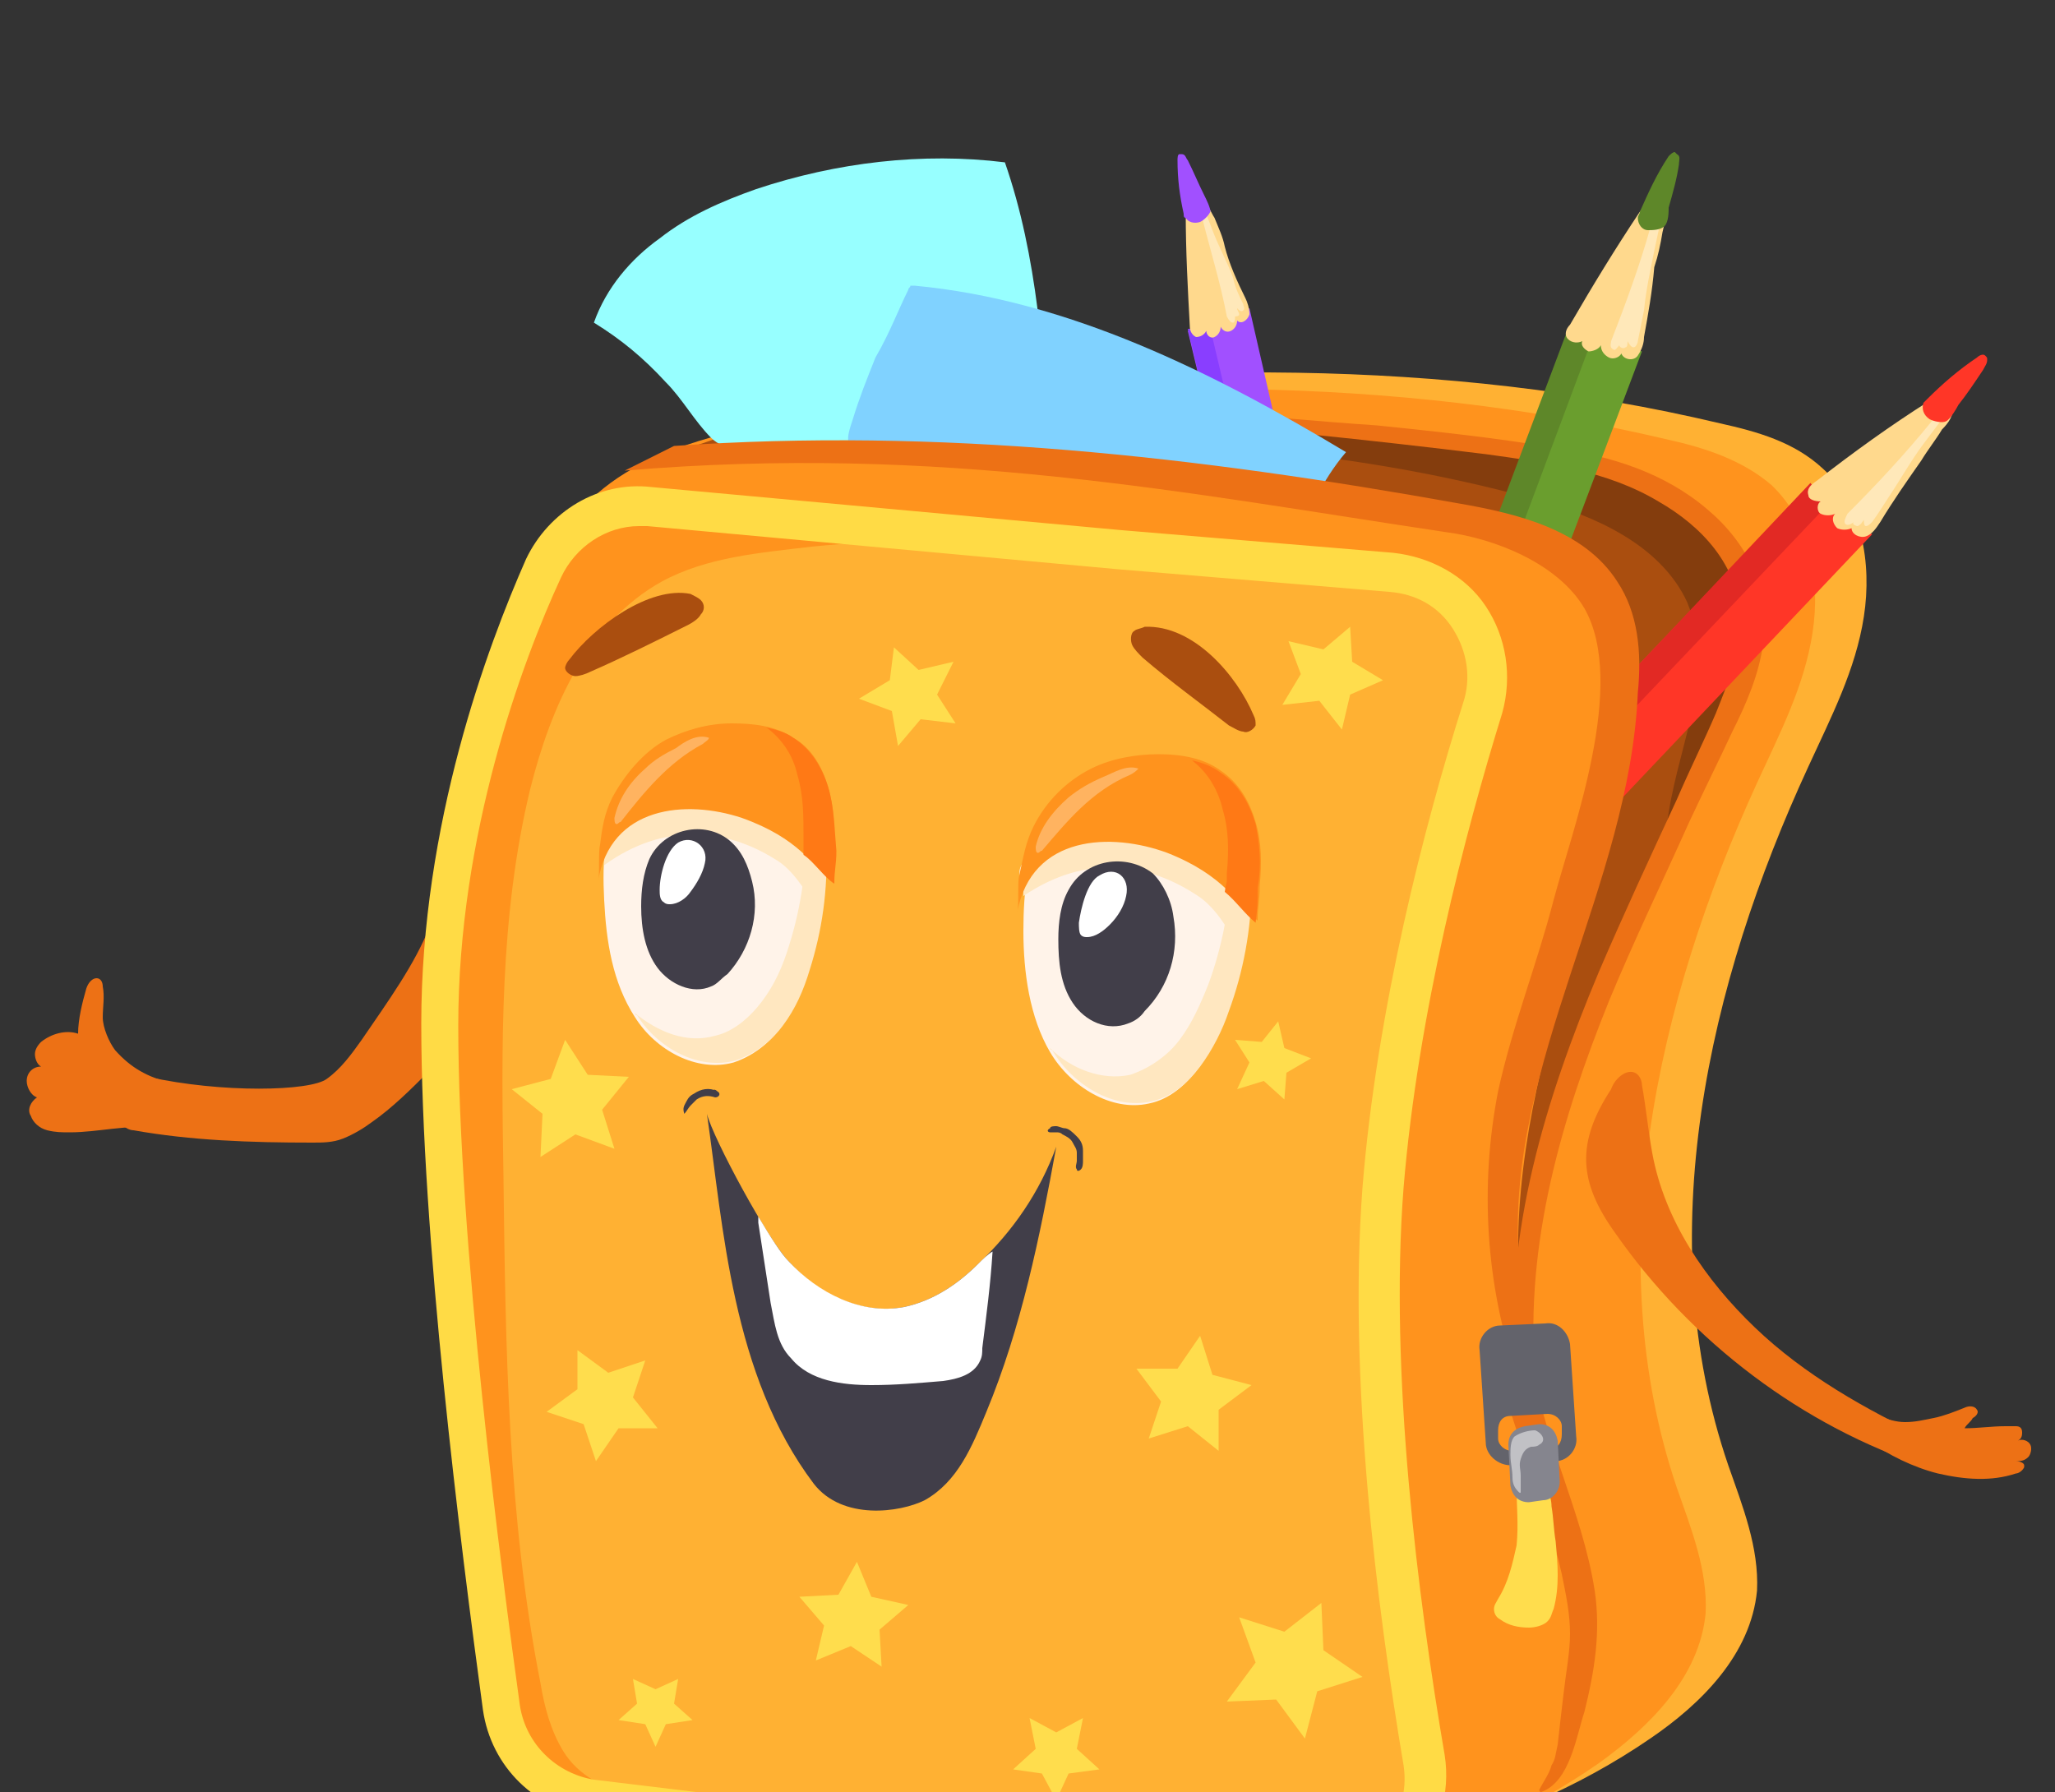 <svg width="133" height="116" viewBox="0 0 133 116" fill="none" xmlns="http://www.w3.org/2000/svg">
<rect x="0" y="0" width="133" height="116" fill="#333333" stroke="none"/>
<g id="Frame">
<g id="Group">
<g id="Group_2">
<path id="Vector" d="M23.408 67.298C22.743 68.229 22.078 69.16 21.147 69.825C20.083 70.623 14.364 70.756 9.576 69.692C9.31 69.559 8.645 71.288 8.379 71.288C8.113 71.421 7.714 71.554 7.581 71.82C7.448 72.485 8.113 73.15 8.645 73.15C12.369 73.815 16.226 73.948 20.216 73.948C20.881 73.948 21.546 73.948 22.211 73.682C22.876 73.416 23.541 73.017 24.073 72.618C25.403 71.687 26.6 70.49 27.664 69.426C30.59 66.5 33.516 63.441 35.644 60.116C36.176 59.318 36.575 58.653 36.708 57.855C36.841 57.19 36.575 56.525 36.309 55.993C35.644 54.663 34.181 53.732 32.319 53.998C30.856 54.131 29.792 54.796 29.393 56.126C28.994 57.456 28.462 58.786 27.797 59.983C26.866 62.377 25.137 64.771 23.408 67.298Z" fill="#ED7115"/>
<path id="Vector_2" d="M44.289 29.26C47.88 27.265 52.136 26.467 56.259 25.935C74.613 23.408 93.366 23.142 111.321 27.398C113.715 27.93 116.109 28.595 117.971 30.324C120.498 32.585 121.163 36.442 120.631 39.9C120.099 43.358 118.503 46.417 117.04 49.609C110.523 63.707 106.799 80.066 111.853 94.829C112.784 97.489 113.848 100.149 113.715 102.942C113.316 107.065 110.124 110.257 106.799 112.518C102.144 115.71 96.824 117.971 91.238 119.301C89.775 119.567 88.312 119.833 86.982 119.567C85.519 119.301 84.189 118.636 82.992 117.838C75.81 113.449 70.091 106.932 65.436 100.016C60.781 92.967 56.924 85.519 52.668 78.204C49.077 72.086 45.087 66.234 42.161 59.717C37.772 50.673 33.383 35.378 44.289 29.26Z" fill="#FFB133"/>
<path id="Vector_3" d="M40.964 30.324C44.555 28.329 48.811 27.531 52.934 26.999C71.288 24.472 90.041 24.206 107.996 28.462C110.39 28.994 112.784 29.792 114.646 31.388C117.173 33.782 117.838 37.506 117.306 40.964C116.774 44.422 115.178 47.481 113.715 50.673C107.198 64.904 103.474 81.396 108.528 96.292C109.459 98.952 110.523 101.612 110.39 104.405C109.991 108.528 106.799 111.72 103.474 114.114C98.686 117.439 93.366 119.7 87.78 121.03C86.317 121.296 84.854 121.562 83.524 121.296C82.061 121.03 80.731 120.365 79.534 119.567C72.352 115.178 66.633 108.661 61.978 101.612C57.323 94.563 53.466 86.982 49.21 79.667C45.619 73.549 41.629 67.564 38.703 61.047C34.447 51.87 30.058 36.442 40.964 30.324Z" fill="#FF931D"/>
<path id="Vector_4" d="M72.219 35.644L41.762 32.851C38.836 32.585 36.176 34.181 34.979 36.841C32.319 42.693 28.196 53.865 28.196 66.367C28.196 80.199 30.856 100.947 32.186 110.523C32.585 113.582 34.979 115.976 38.038 116.375L84.322 121.961C88.844 122.493 92.568 118.503 91.77 114.114C90.174 104.671 88.179 89.509 89.11 77.14C90.041 65.569 93.1 53.599 95.494 46.018C96.824 41.895 93.898 37.639 89.509 37.24L72.219 35.644Z" fill="#FFB133"/>
<path id="Vector_5" d="M93.366 33.117C97.622 33.915 102.41 35.245 104.538 38.969C106.267 41.895 105.868 45.619 105.203 48.944C103.74 55.727 101.213 62.244 99.75 69.16C98.154 75.943 97.489 83.258 99.484 89.908C98.021 82.46 99.484 74.879 102.144 67.83C104.804 60.781 108.395 54.131 111.587 47.348C112.917 44.422 114.247 41.097 113.449 37.905C112.784 35.644 111.188 33.649 109.193 32.452C107.198 31.122 104.804 30.457 102.543 29.925C96.691 28.595 90.839 28.063 84.854 27.664C76.475 27.132 68.096 26.733 59.717 26.467C56.791 26.334 53.732 26.334 50.806 26.866C49.343 27.132 48.146 27.664 46.816 28.196C45.885 28.595 44.023 29.127 42.826 29.659C46.018 29.792 49.609 29.526 52.801 29.526C56.126 29.526 59.451 29.526 62.776 29.659C69.293 29.925 75.81 30.59 82.327 31.388C85.918 31.787 89.642 32.452 93.366 33.117Z" fill="#AA4E0F"/>
<path id="Vector_6" d="M99.351 32.319C103.208 33.383 107.464 35.245 109.193 38.969C110.124 41.23 109.991 43.89 109.459 46.284C108.927 48.678 108.129 51.072 107.863 53.599C109.991 50.673 111.853 47.614 112.651 44.023C113.316 40.565 112.784 36.575 110.257 33.915C107.73 31.255 103.873 30.324 100.282 29.659C88.046 27.797 75.81 26.999 63.707 26.6C62.244 26.6 60.781 26.467 59.318 26.467C58.786 26.467 55.195 26.068 54.929 26.467C54.53 27.132 57.722 27.132 58.121 27.132C59.584 27.265 61.047 27.398 62.51 27.531C68.362 27.93 74.214 28.329 80.066 28.994C86.583 29.526 93.1 30.59 99.351 32.319Z" fill="#843D0D"/>
<g id="Group_3">
<path id="Vector_7" d="M51.072 26.733C54.663 26.467 58.254 26.467 61.845 26.6C65.702 26.733 69.559 26.866 73.416 27.132C80.997 27.664 88.578 28.462 96.159 29.393C100.016 29.925 104.006 30.457 107.331 32.452C110.124 34.048 112.518 36.575 112.651 40.033C112.651 42.161 111.853 44.156 111.055 46.151C110.257 48.013 109.326 49.875 108.528 51.737C106.799 55.461 105.07 59.185 103.474 62.909C100.016 71.155 97.356 79.8 98.021 88.844C98.021 89.642 99.351 89.642 99.351 88.844C98.686 80.465 101.08 72.352 104.139 64.771C105.735 60.914 107.597 57.057 109.326 53.2C110.257 51.205 111.188 49.343 112.119 47.348C113.05 45.486 113.848 43.624 114.114 41.629C114.646 38.171 113.05 35.112 110.523 32.984C107.73 30.59 104.272 29.526 100.681 28.994C96.824 28.329 92.967 27.93 89.11 27.531C85.12 27.265 81.13 26.866 77.14 26.6C72.618 26.201 68.096 25.935 63.707 25.935C59.584 25.935 55.328 26.201 51.072 26.6C50.939 26.467 50.939 26.733 51.072 26.733Z" fill="#ED7115"/>
</g>
<g id="Group_4">
<path id="Vector_8" d="M105.602 45.752C105.336 46.949 105.203 48.279 104.937 49.475C104.804 50.407 104.538 51.337 104.272 52.401L121.163 34.58L117.04 31.52L105.602 43.49C105.868 44.156 105.735 44.953 105.602 45.752Z" fill="#FF3627"/>
<path id="Vector_9" d="M105.602 45.752C105.602 45.885 105.602 46.018 105.469 46.151L118.237 32.718L117.173 31.255L105.735 43.358C105.868 44.156 105.735 44.954 105.602 45.752Z" fill="#E22924"/>
<path id="Vector_10" d="M121.695 33.782C121.429 34.181 121.163 34.58 120.764 34.713C120.365 34.846 119.833 34.58 119.833 34.181C119.567 34.314 119.168 34.314 118.902 34.181C118.636 33.915 118.503 33.516 118.769 33.25C118.503 33.383 118.104 33.383 117.838 33.25C117.572 33.117 117.572 32.585 117.838 32.452C117.439 32.452 117.04 32.319 117.04 32.053C116.907 31.654 117.173 31.388 117.572 31.122C119.966 29.26 122.36 27.531 124.887 25.935C125.02 25.802 125.286 25.669 125.552 25.669C125.951 25.669 126.35 25.935 126.35 26.334C126.483 26.866 126.084 27.398 125.685 27.797C125.286 28.462 124.754 29.127 124.355 29.792C123.424 31.122 122.493 32.452 121.695 33.782Z" fill="#FFD98D"/>
<path id="Vector_11" opacity="0.39" d="M121.163 33.782C121.03 33.915 120.897 34.048 120.764 34.048C120.631 34.048 120.631 33.782 120.631 33.649C120.498 33.782 120.498 33.915 120.232 34.048C120.099 34.048 119.833 33.915 119.966 33.782C119.833 33.915 119.567 34.048 119.434 33.915C119.301 33.782 119.434 33.516 119.567 33.25C121.429 31.388 123.291 29.393 125.02 27.265C125.286 26.999 125.552 26.6 125.818 26.334C126.084 26.068 126.217 26.334 126.084 26.6C126.084 26.866 125.818 26.999 125.685 27.132C125.286 27.664 124.887 28.196 124.488 28.728C123.69 29.792 123.025 30.989 122.227 32.186C121.961 32.585 121.562 33.25 121.163 33.782Z" fill="white"/>
<path id="Vector_12" d="M128.345 23.94C128.478 23.674 128.611 23.541 128.611 23.275C128.611 23.142 128.611 23.142 128.478 23.009C128.345 22.876 128.079 23.009 127.946 23.142C126.749 23.94 125.685 24.871 124.754 25.802C124.621 25.935 124.621 25.935 124.488 26.068C124.355 26.467 124.488 26.866 124.887 27.132C125.153 27.265 125.685 27.398 125.951 27.265C126.217 27.132 126.616 26.467 126.749 26.201C127.281 25.536 127.813 24.738 128.345 23.94Z" fill="#FF3627"/>
</g>
<g id="Group_5">
<path id="Vector_13" d="M99.218 34.713C99.75 34.979 100.282 35.245 100.814 35.511C100.947 35.644 101.213 35.644 101.346 35.777L106.267 22.743L101.479 21.546L96.824 33.782C97.622 34.181 98.42 34.314 99.218 34.713Z" fill="#6A9E2E"/>
<path id="Vector_14" d="M98.42 34.314L102.942 22.211L101.479 21.28L96.824 33.649C97.356 33.915 97.888 34.181 98.42 34.314Z" fill="#5E8729"/>
<path id="Vector_15" d="M106.4 21.812C106.4 22.211 106.267 22.61 106.001 23.009C105.735 23.408 105.07 23.275 104.937 22.876C104.804 23.142 104.405 23.275 104.139 23.142C103.873 23.009 103.607 22.743 103.607 22.344C103.474 22.61 103.075 22.743 102.809 22.743C102.543 22.61 102.277 22.344 102.41 22.078C102.144 22.211 101.745 22.211 101.479 21.945C101.213 21.679 101.346 21.28 101.612 21.014C103.075 18.487 104.538 16.093 106.134 13.699C106.267 13.566 106.4 13.3 106.533 13.167C106.932 13.034 107.331 13.167 107.597 13.433C107.863 13.965 107.73 14.497 107.597 15.029C107.464 15.827 107.331 16.492 107.065 17.29C106.932 18.886 106.666 20.349 106.4 21.812Z" fill="#FFD98D"/>
<path id="Vector_16" opacity="0.39" d="M106.001 22.078C106.001 22.211 105.868 22.477 105.735 22.477C105.602 22.477 105.469 22.344 105.336 22.078C105.336 22.211 105.336 22.477 105.203 22.477C105.07 22.61 104.804 22.477 104.804 22.344C104.671 22.477 104.538 22.743 104.405 22.61C104.139 22.477 104.272 22.211 104.272 22.078C105.203 19.684 106.134 17.157 106.799 14.763C106.932 14.364 107.065 13.965 107.198 13.566C107.331 13.3 107.464 13.433 107.597 13.699C107.597 13.832 107.464 14.098 107.464 14.364C107.331 15.029 107.198 15.561 107.065 16.226C106.799 17.556 106.533 18.753 106.4 20.083C106.267 20.748 106.134 21.413 106.001 22.078Z" fill="white"/>
<path id="Vector_17" d="M108.661 10.64C108.661 10.374 108.794 10.108 108.528 9.975L108.395 9.842C108.262 9.842 108.129 9.975 107.996 10.108C107.198 11.305 106.666 12.502 106.134 13.699C106.134 13.832 106.001 13.965 106.001 14.098C106.001 14.497 106.267 14.896 106.666 14.896C106.932 14.896 107.464 14.896 107.73 14.63C107.996 14.364 107.996 13.699 107.996 13.433C108.262 12.502 108.528 11.571 108.661 10.64Z" fill="#5E8729"/>
</g>
<g id="Group_6">
<path id="Vector_18" d="M82.061 30.856C82.46 30.856 82.992 30.989 83.391 30.989L80.864 19.95L76.874 21.413L79.135 30.856C80.066 30.856 81.13 30.856 82.061 30.856Z" fill="#A150FF"/>
<path id="Vector_19" d="M80.598 30.856L78.337 21.28H76.874L79.135 30.723C79.534 30.856 80.066 30.856 80.598 30.856Z" fill="#893EFF"/>
<path id="Vector_20" d="M80.598 19.285C80.731 19.551 80.864 19.95 80.864 20.349C80.731 20.748 80.332 21.014 80.066 20.748C80.066 21.014 79.933 21.28 79.667 21.413C79.401 21.546 79.135 21.413 79.002 21.147C79.002 21.413 78.869 21.679 78.603 21.812C78.337 21.945 78.071 21.679 78.071 21.413C77.938 21.679 77.672 21.812 77.406 21.812C77.14 21.679 77.007 21.413 77.007 21.147C76.874 18.753 76.741 16.226 76.741 13.832C76.741 13.699 76.741 13.433 76.874 13.3C77.007 13.034 77.406 12.901 77.805 13.034C78.204 13.167 78.337 13.699 78.603 14.098C78.869 14.763 79.135 15.295 79.268 15.96C79.534 17.024 80.066 18.221 80.598 19.285Z" fill="#FFD98D"/>
<path id="Vector_21" opacity="0.39" d="M80.465 19.684C80.465 19.817 80.598 19.95 80.465 20.083C80.332 20.216 80.199 20.083 80.066 19.95C80.066 20.083 80.199 20.216 80.199 20.349C80.199 20.482 79.933 20.482 79.933 20.482C79.933 20.615 79.933 20.881 79.8 20.881C79.667 20.881 79.534 20.748 79.401 20.482C79.002 18.354 78.337 16.226 77.805 14.098C77.672 13.832 77.539 13.433 77.539 13.034C77.539 12.768 77.672 12.768 77.805 12.901C77.938 13.034 77.938 13.3 77.938 13.433C78.071 13.965 78.337 14.497 78.47 14.896C78.869 15.96 79.401 16.891 79.8 17.955C79.933 18.62 80.199 19.152 80.465 19.684Z" fill="white"/>
<path id="Vector_22" d="M76.874 10.374C76.741 10.241 76.741 9.975 76.475 9.975H76.342C76.209 9.975 76.209 10.241 76.209 10.374C76.209 11.571 76.342 12.635 76.608 13.832C76.608 13.965 76.608 14.098 76.741 14.098C76.874 14.364 77.273 14.497 77.672 14.364C77.938 14.231 78.204 13.965 78.337 13.699C78.337 13.433 78.071 12.901 77.938 12.635C77.539 11.837 77.273 11.172 76.874 10.374Z" fill="#A150FF"/>
</g>
<g id="Group_7">
<path id="Vector_23" d="M99.75 115.976C101.612 115.311 102.011 112.385 102.543 110.789C103.208 108.129 103.607 105.602 103.208 102.942C102.41 97.755 99.75 92.967 99.085 87.647C98.819 86.051 96.558 86.317 96.824 87.913C97.888 92.701 100.016 97.09 101.08 101.878C101.346 103.208 101.612 104.405 101.612 105.735C101.612 106.932 101.346 108.262 101.213 109.459C101.08 110.523 100.947 111.72 100.814 112.917C100.681 113.449 100.681 113.848 100.415 114.247C100.282 114.779 99.883 115.311 99.617 115.843C99.617 115.843 99.617 115.976 99.75 115.976Z" fill="#ED7115"/>
</g>
<path id="Vector_24" d="M36.442 113.316C35.644 111.986 35.245 110.523 34.979 108.927C32.851 98.154 32.718 87.115 32.585 76.209C32.452 67.83 32.319 59.318 34.314 51.072C35.644 45.752 38.038 40.299 42.826 37.639C45.752 36.043 49.21 35.777 52.535 35.378C55.195 35.112 57.855 34.979 60.515 34.713C55.461 33.782 50.274 33.117 45.087 32.718C43.092 32.585 41.097 32.452 39.235 33.117C35.91 34.314 33.915 37.905 32.718 41.23C30.59 46.949 29.659 52.934 28.728 58.919C28.196 62.377 27.664 65.835 27.664 69.293C27.664 72.884 28.329 76.475 28.728 80.066C29.925 90.041 29.526 100.415 32.319 109.991C32.851 111.853 33.649 113.848 35.378 114.779C36.974 115.71 39.102 115.311 40.698 116.375C39.102 115.577 37.506 115.045 36.442 113.316Z" fill="#FF931D"/>
<g id="Group_8">
<path id="Vector_25" d="M85.519 123.158C85.253 123.158 84.854 123.158 84.588 123.158L38.304 117.572C34.713 117.173 31.787 114.38 31.255 110.656C29.792 99.883 27.265 79.933 27.265 66.234C27.265 53.333 31.521 41.895 34.048 36.176C35.511 33.117 38.703 31.122 42.161 31.521L72.618 34.314L90.174 35.777C92.568 36.043 94.829 37.24 96.159 39.235C97.489 41.23 97.888 43.757 97.223 46.151C94.829 53.865 91.77 65.569 90.839 76.874C89.908 88.844 91.77 103.474 93.499 113.582C93.898 116.109 93.1 118.636 91.371 120.498C89.775 122.227 87.78 123.158 85.519 123.158ZM41.363 34.048C39.235 34.048 37.24 35.378 36.309 37.373C33.782 42.826 29.659 53.998 29.659 66.367C29.659 80.332 32.452 101.745 33.649 110.39C34.048 112.917 36.043 114.779 38.437 115.178L84.721 120.764C86.45 121.03 88.179 120.365 89.376 119.035C90.573 117.705 91.105 115.976 90.839 114.247C89.11 104.006 87.248 89.243 88.179 76.874C89.11 65.303 92.169 53.466 94.696 45.486C95.228 43.89 94.962 42.161 94.031 40.698C93.1 39.235 91.637 38.437 89.908 38.304L72.352 36.841L41.895 34.048C41.762 34.048 41.629 34.048 41.363 34.048Z" fill="#FFDB45"/>
</g>
<path id="Vector_26" d="M36.841 42.693C36.708 42.826 36.575 43.092 36.575 43.225C36.575 43.491 36.974 43.757 37.24 43.757C37.506 43.757 37.905 43.624 38.171 43.491C40.299 42.56 42.427 41.496 44.555 40.432C44.821 40.299 45.22 40.033 45.353 39.767C45.619 39.501 45.619 39.102 45.353 38.836C45.22 38.703 44.954 38.57 44.688 38.437C42.028 37.905 38.437 40.565 36.841 42.693Z" fill="#AA4E0F"/>
<path id="Vector_27" d="M81.13 46.284C81.263 46.55 81.263 46.683 81.263 46.949C81.13 47.215 80.731 47.481 80.465 47.348C80.199 47.348 79.8 47.082 79.534 46.949C77.672 45.486 75.81 44.156 73.948 42.56C73.682 42.294 73.416 42.028 73.283 41.762C73.15 41.496 73.15 40.964 73.416 40.831C73.549 40.698 73.815 40.698 74.081 40.565C77.273 40.432 80.066 43.757 81.13 46.284Z" fill="#AA4E0F"/>
<path id="Vector_28" d="M51.072 81.662C52.934 83.79 55.86 85.12 58.52 84.588C60.382 84.189 61.978 83.125 63.308 81.795C65.569 79.667 67.298 77.14 68.362 74.214C67.298 80.066 66.101 85.918 63.84 91.371C62.909 93.632 61.978 95.893 59.85 97.09C58.254 97.888 54.53 98.42 52.668 96.026C47.348 88.977 46.816 79.401 45.752 72.086C46.151 73.682 49.742 80.332 51.072 81.662Z" fill="#413E49"/>
<path id="Vector_29" d="M63.308 81.795C61.978 83.125 60.382 84.189 58.52 84.588C55.727 85.12 52.934 83.657 51.072 81.662C50.54 81.13 49.875 80.066 49.077 78.736C49.077 78.869 49.077 79.002 49.077 79.135C49.343 80.864 49.609 82.593 49.875 84.322C50.141 85.652 50.274 86.982 51.205 87.913C52.402 89.376 54.53 89.642 56.392 89.642C57.988 89.642 59.451 89.509 61.047 89.376C61.978 89.243 63.042 88.977 63.441 88.046C63.574 87.78 63.574 87.514 63.574 87.248C63.84 85.12 64.106 83.125 64.239 80.997C63.973 81.13 63.574 81.529 63.308 81.795Z" fill="white"/>
<g id="Group_9">
<path id="Vector_30" d="M44.289 72.086C44.422 71.953 44.555 71.687 44.688 71.554C44.821 71.421 44.954 71.288 45.087 71.155C45.486 70.889 45.885 70.889 46.284 71.022C46.284 70.889 46.417 70.756 46.417 70.623C46.284 70.49 46.151 70.49 46.151 70.623C46.151 70.756 46.151 70.889 46.284 71.022C46.55 71.022 46.683 70.756 46.417 70.623C45.885 70.357 45.353 70.49 44.954 70.756C44.688 70.889 44.555 71.022 44.422 71.288C44.289 71.554 44.156 71.687 44.289 72.086Z" fill="#413E49"/>
</g>
<g id="Group_10">
<path id="Vector_31" d="M67.963 73.283C68.096 73.283 68.229 73.283 68.362 73.283C68.495 73.283 68.628 73.283 68.761 73.416C69.027 73.549 69.293 73.682 69.426 73.948C69.559 74.214 69.692 74.347 69.692 74.613C69.692 74.746 69.692 75.012 69.692 75.145C69.692 75.278 69.559 75.544 69.692 75.677C69.692 75.81 69.825 75.81 69.958 75.677C70.091 75.544 70.091 75.278 70.091 75.145C70.091 74.879 70.091 74.746 70.091 74.48C70.091 74.081 69.958 73.815 69.692 73.549C69.426 73.283 69.16 73.017 68.894 73.017C68.761 73.017 68.495 72.884 68.362 72.884C68.229 72.884 67.963 72.884 67.963 73.017C67.697 73.15 67.83 73.283 67.963 73.283Z" fill="#413E49"/>
</g>
<path id="Vector_32" d="M7.448 67.963C7.049 67.431 6.65 66.5 6.65 65.835C6.65 65.17 6.783 64.505 6.65 63.84C6.65 63.574 6.517 63.308 6.251 63.308C5.985 63.308 5.719 63.574 5.586 63.973C5.32 64.904 5.054 65.968 5.054 66.899C4.256 66.633 3.325 66.899 2.66 67.431C2.394 67.697 2.261 67.963 2.261 68.229C2.261 68.495 2.394 68.894 2.66 69.027C2.128 69.027 1.729 69.426 1.729 69.958C1.729 70.357 1.995 70.889 2.394 71.022C1.995 71.288 1.729 71.82 1.995 72.219C2.128 72.618 2.527 73.017 3.059 73.15C3.591 73.283 3.99 73.283 4.522 73.283C6.384 73.283 8.246 72.751 9.975 73.017C10.507 73.017 11.039 73.15 11.438 72.884C11.837 72.618 11.837 72.086 11.97 71.687C11.97 71.288 11.97 70.889 11.704 70.49C11.571 70.224 11.305 70.224 11.039 70.091C9.576 69.692 8.512 69.16 7.448 67.963Z" fill="#ED7115"/>
<path id="Vector_33" d="M104.538 79.8C109.459 86.849 116.641 92.302 124.754 94.962C124.754 94.297 124.754 93.765 124.754 93.1C120.764 91.238 116.774 88.977 113.582 85.918C110.39 82.859 107.73 79.002 106.932 74.613C106.666 73.15 106.533 71.687 106.267 70.224C106.267 69.958 106.134 69.692 106.001 69.559C105.469 69.027 104.538 69.692 104.272 70.49C102.011 73.948 102.144 76.475 104.538 79.8Z" fill="#ED7115"/>
<path id="Vector_34" d="M123.291 92.036C123.956 92.036 124.488 91.903 125.153 91.77C125.818 91.637 126.483 91.371 127.148 91.105C127.414 90.972 127.813 90.972 127.946 91.238C128.079 91.371 127.946 91.637 127.68 91.77C127.547 92.036 127.281 92.169 127.148 92.435C128.079 92.435 128.877 92.302 129.808 92.302C130.074 92.302 130.207 92.302 130.473 92.302C130.739 92.302 130.872 92.435 130.872 92.701C130.872 92.834 130.872 93.1 130.606 93.233C130.872 93.1 131.271 93.233 131.404 93.499C131.537 93.765 131.404 94.164 131.271 94.297C131.005 94.563 130.739 94.563 130.473 94.563C130.739 94.563 131.005 94.696 131.005 94.829V94.962C130.872 95.228 130.606 95.361 130.473 95.361C128.877 95.893 127.148 95.76 125.419 95.361C123.823 94.962 122.227 94.164 120.897 93.233C120.365 92.834 119.966 92.568 119.567 92.036C119.434 91.903 119.301 91.637 119.434 91.504C119.567 91.371 119.7 91.371 119.833 91.371C121.03 91.238 122.094 92.036 123.291 92.036Z" fill="#ED7115"/>
<path id="Vector_35" d="M38.57 94.563L37.772 92.169L35.378 91.371L37.373 89.908V87.381L39.368 88.844L41.762 88.046L40.964 90.44L42.56 92.435H40.033L38.57 94.563Z" fill="#FFDD4D"/>
<path id="Vector_36" d="M57.057 107.863L55.062 106.533L52.801 107.464L53.333 105.203L51.737 103.341L54.264 103.208L55.461 101.08L56.392 103.341L58.786 103.873L56.924 105.469L57.057 107.863Z" fill="#FFDD4D"/>
<path id="Vector_37" d="M42.427 113.05L41.762 111.587L40.033 111.321L41.23 110.257L40.964 108.661L42.427 109.326L43.89 108.661L43.624 110.257L44.821 111.321L43.092 111.587L42.427 113.05Z" fill="#FFDD4D"/>
<path id="Vector_38" d="M79.401 110.124L81.263 107.597L80.199 104.671L83.125 105.602L85.519 103.74L85.652 106.799L88.179 108.528L85.253 109.459L84.455 112.518L82.593 109.991L79.401 110.124Z" fill="#FFDD4D"/>
<path id="Vector_39" d="M78.869 93.898L76.874 92.302L74.347 93.1L75.145 90.706L73.549 88.578H76.209L77.672 86.45L78.47 88.977L80.997 89.642L78.869 91.238V93.898Z" fill="#FFDD4D"/>
<path id="Vector_40" d="M80.066 70.49L80.864 68.761L79.933 67.298L81.662 67.431L82.726 66.101L83.125 67.83L84.854 68.495L83.258 69.426L83.125 71.155L81.795 69.958L80.066 70.49Z" fill="#FFDD4D"/>
<path id="Vector_41" d="M39.767 74.347L37.24 73.416L34.979 74.879L35.112 72.086L33.117 70.49L35.644 69.825L36.575 67.298L38.038 69.559L40.698 69.692L38.969 71.82L39.767 74.347Z" fill="#FFDD4D"/>
<path id="Vector_42" d="M58.121 48.279L57.722 46.018L55.594 45.22L57.589 44.023L57.855 41.895L59.451 43.358L61.712 42.826L60.648 44.954L61.845 46.816L59.584 46.55L58.121 48.279Z" fill="#FFDD4D"/>
<path id="Vector_43" d="M86.849 47.215L85.386 45.353L82.992 45.619L84.189 43.624L83.391 41.496L85.652 42.028L87.381 40.565L87.514 42.826L89.509 44.023L87.381 44.954L86.849 47.215Z" fill="#FFDD4D"/>
<path id="Vector_44" d="M38.437 20.881C39.235 18.62 40.831 16.758 42.693 15.428C44.555 13.965 46.683 13.034 48.944 12.236C54.131 10.507 59.717 9.842 65.037 10.507C67.165 16.625 67.564 23.275 67.963 29.792C65.702 29.127 63.441 29.127 61.18 28.994C57.323 28.861 53.333 28.728 49.476 28.994C48.146 28.994 46.949 29.26 46.018 28.329C44.954 27.265 44.156 25.802 43.092 24.738C41.629 23.142 40.166 21.945 38.437 20.881Z" fill="#97FFFF"/>
<path id="Vector_45" d="M58.786 18.753C58.786 18.62 58.919 18.62 58.919 18.487C59.052 18.487 59.185 18.487 59.185 18.487C69.16 19.418 78.47 24.073 87.115 29.26C86.317 30.191 85.652 31.255 85.12 32.319C81.795 31.654 78.47 31.122 75.145 30.59C71.82 30.058 68.362 29.659 64.904 29.393C61.978 29.127 59.052 28.994 56.126 29.127C54.53 29.127 54.796 28.329 55.195 27.132C55.594 25.802 56.126 24.472 56.658 23.142C57.589 21.546 58.121 20.083 58.786 18.753Z" fill="#80D2FF"/>
<path id="Vector_46" d="M104.671 37.639C102.543 34.314 98.287 33.25 94.43 32.585C77.406 29.526 60.781 27.664 43.624 28.861L40.432 30.457C60.914 28.728 76.741 31.92 93.632 34.447C96.691 34.846 100.814 36.442 102.543 39.368C105.336 44.289 101.745 53.732 100.548 58.254C99.484 62.377 97.888 66.367 96.957 70.623C95.76 76.741 96.159 83.125 98.154 88.977C98.952 86.45 98.42 83.79 98.287 81.263C97.489 68.761 105.469 57.323 106.001 44.821C106.267 42.161 106.001 39.634 104.671 37.639Z" fill="#ED7115"/>
<g id="Group_11">
<g id="Group_12">
<path id="Vector_47" d="M100.016 85.652L97.09 85.785C96.292 85.785 95.627 86.583 95.76 87.381L96.159 93.366C96.159 94.164 96.957 94.829 97.755 94.829L100.681 94.563C101.479 94.563 102.144 93.765 102.011 92.967L101.612 86.982C101.479 86.184 100.814 85.519 100.016 85.652ZM101.08 92.834C101.08 93.366 100.814 93.765 100.282 93.765L97.888 93.898C97.356 93.898 96.957 93.499 96.957 93.1V92.568C96.957 92.036 97.223 91.637 97.755 91.637L100.149 91.504C100.681 91.504 101.08 91.903 101.08 92.302V92.834Z" fill="#63636B"/>
<path id="Vector_48" d="M96.957 103.474C96.824 103.74 96.691 103.873 96.691 104.139C96.691 104.405 96.824 104.671 97.09 104.804C97.622 105.203 98.287 105.336 98.952 105.336C99.351 105.336 99.883 105.203 100.149 104.937C100.415 104.671 100.415 104.405 100.548 104.139C100.947 102.676 100.814 101.213 100.681 99.75C100.548 98.952 100.548 98.287 100.415 97.489C100.415 97.09 100.282 96.691 100.149 96.292C100.016 95.893 99.617 95.627 99.218 95.494C98.819 95.361 98.287 95.627 98.287 96.159C98.287 96.292 98.287 96.292 98.154 96.292C98.154 97.489 98.287 98.686 98.154 100.016C97.888 101.213 97.622 102.41 96.957 103.474Z" fill="#FFDD4D"/>
<path id="Vector_49" d="M99.883 97.09L98.952 97.223C98.287 97.223 97.888 96.824 97.755 96.159L97.622 93.499C97.622 92.834 98.021 92.435 98.686 92.302L99.617 92.169C100.282 92.169 100.681 92.568 100.814 93.233L100.947 95.893C100.947 96.558 100.415 97.09 99.883 97.09Z" fill="#85858E"/>
</g>
<path id="Vector_50" opacity="0.49" d="M98.021 92.967C97.755 93.233 97.755 93.765 97.755 94.164C97.755 94.696 97.888 95.095 97.888 95.627C97.888 96.026 98.021 96.292 98.287 96.558C98.287 96.558 98.42 96.691 98.42 96.558C98.42 96.159 98.42 95.893 98.42 95.494C98.42 95.095 98.287 94.829 98.42 94.43C98.553 94.031 98.686 93.765 99.085 93.632C99.218 93.632 99.484 93.632 99.617 93.499C100.149 93.233 99.75 92.701 99.351 92.568C98.952 92.568 98.42 92.701 98.021 92.967Z" fill="white"/>
</g>
<g id="Group_13">
<path id="Vector_51" d="M40.299 51.072C39.102 53.2 38.969 55.727 39.102 58.254C39.235 60.914 39.634 63.574 41.097 65.835C42.427 67.963 45.087 69.426 47.481 68.761C48.678 68.362 49.742 67.564 50.54 66.5C51.338 65.436 51.87 64.239 52.269 62.909C53.067 60.382 53.466 57.589 53.333 54.929C53.333 53.732 53.2 52.668 52.801 51.604C51.87 49.077 49.21 47.747 46.816 47.88C45.619 48.013 44.422 47.88 43.358 48.279C42.028 48.811 40.964 49.875 40.299 51.072Z" fill="#FFF3E9"/>
<path id="Vector_52" d="M53.466 54.796C53.466 53.599 53.333 52.535 52.934 51.471C52.535 50.54 52.003 49.742 51.338 49.21C51.471 49.476 51.604 49.609 51.604 49.875C52.003 50.939 52.136 52.003 52.136 53.2C52.269 55.86 51.87 58.653 51.072 61.18C50.673 62.51 50.141 63.707 49.343 64.771C48.545 65.835 47.481 66.766 46.284 67.032C44.422 67.564 42.56 66.766 41.097 65.569C41.097 65.569 41.097 65.702 41.23 65.702C42.56 67.83 45.22 69.293 47.614 68.628C48.811 68.229 49.875 67.431 50.673 66.367C51.471 65.303 52.003 64.106 52.402 62.776C53.2 60.249 53.599 57.589 53.466 54.796Z" fill="#FFE7C0"/>
<path id="Vector_53" d="M39.102 55.993C42.959 53.2 46.949 53.599 50.141 55.594C51.338 56.259 52.136 57.722 52.801 58.653C52.934 57.855 53.2 54.929 52.801 54.131C52.402 53.466 51.737 53.067 51.072 52.668C49.742 52.136 48.412 51.87 46.949 51.87C45.486 51.87 44.156 52.003 42.826 52.269C42.161 52.402 41.496 52.668 40.831 52.934C40.299 53.2 39.501 53.466 39.102 53.998C38.969 54.264 38.969 54.397 39.102 54.663C39.102 55.195 39.102 55.594 39.102 55.993Z" fill="#FFE7C0"/>
<path id="Vector_54" d="M42.028 55.594C41.629 56.525 41.496 57.589 41.496 58.653C41.496 60.116 41.762 61.579 42.56 62.643C43.358 63.707 44.821 64.372 46.018 63.84C46.417 63.707 46.683 63.308 47.082 63.042C48.545 61.446 49.21 59.185 48.678 57.057C48.412 55.993 48.013 55.062 47.215 54.397C45.619 53.067 42.959 53.599 42.028 55.594Z" fill="#413E49"/>
<path id="Vector_55" d="M42.693 57.589C42.693 57.855 42.693 58.254 42.959 58.387C43.092 58.52 43.225 58.52 43.358 58.52C43.89 58.52 44.422 58.121 44.688 57.722C45.087 57.19 45.486 56.525 45.619 55.86C45.885 54.796 44.821 53.998 43.89 54.53C43.092 55.062 42.693 56.658 42.693 57.589Z" fill="white"/>
<path id="Vector_56" d="M39.634 51.604C40.432 50.141 41.629 48.678 43.092 47.88C44.422 47.215 45.885 46.816 47.348 46.816C48.678 46.816 50.141 46.949 51.338 47.747C52.535 48.412 53.2 49.609 53.599 50.939C53.998 52.269 53.998 53.599 53.998 54.929C53.998 55.86 53.998 56.126 53.865 57.057C52.535 55.993 51.737 54.264 48.013 52.934C44.422 51.737 39.501 52.136 38.703 57.057C38.836 56.658 38.703 55.195 38.836 54.663C38.969 53.599 39.102 52.668 39.634 51.604Z" fill="#FF931D"/>
<g id="Group_14">
<path id="Vector_57" d="M53.599 50.939C53.2 49.609 52.402 48.412 51.338 47.747C50.806 47.348 50.141 47.215 49.609 47.082C50.673 47.88 51.338 48.944 51.604 50.141C52.003 51.471 52.003 52.801 52.003 54.131C52.003 55.062 52.003 54.397 52.003 55.328C52.668 55.727 53.333 56.791 53.998 57.19C53.998 56.259 54.131 55.993 54.131 55.062C53.998 53.599 53.998 52.269 53.599 50.939Z" fill="#FF7915"/>
</g>
<path id="Vector_58" opacity="0.3" d="M41.762 49.742C40.698 50.673 40.033 51.737 39.767 52.934C39.767 53.067 39.767 53.333 39.9 53.333C40.033 53.333 40.033 53.2 40.166 53.2C41.629 51.338 43.225 49.343 45.486 48.146C45.619 48.013 45.885 47.88 45.885 47.747C45.087 47.481 44.289 48.013 43.757 48.412C42.959 48.811 42.294 49.21 41.762 49.742Z" fill="white"/>
</g>
<g id="Group_15">
<path id="Vector_59" d="M67.697 52.934C66.5 55.062 66.234 57.722 66.234 60.249C66.234 62.909 66.633 65.835 67.963 68.096C69.293 70.357 71.953 71.953 74.347 71.421C75.677 71.155 76.741 70.224 77.539 69.16C78.337 68.096 79.002 66.766 79.401 65.569C80.332 62.909 80.864 60.249 80.864 57.456C80.864 56.259 80.731 55.062 80.332 53.998C79.401 51.338 76.874 49.875 74.214 50.008C73.017 50.141 71.82 49.875 70.623 50.274C69.559 50.673 68.362 51.737 67.697 52.934Z" fill="#FFF3E9"/>
<path id="Vector_60" d="M80.997 57.323C80.997 56.126 80.864 54.929 80.465 53.865C80.066 52.934 79.534 52.136 78.869 51.471C79.002 51.737 79.135 51.87 79.135 52.136C79.534 53.2 79.667 54.397 79.667 55.594C79.667 58.387 79.135 61.18 78.204 63.707C77.672 65.037 77.14 66.234 76.342 67.298C75.544 68.362 74.347 69.16 73.15 69.559C71.288 69.958 69.293 69.16 67.963 67.83C67.963 67.83 67.963 67.963 68.096 67.963C69.426 70.224 72.086 71.82 74.48 71.288C75.81 71.022 76.874 70.091 77.672 69.027C78.47 67.963 79.135 66.633 79.534 65.436C80.465 62.909 80.997 60.116 80.997 57.323Z" fill="#FFE7C0"/>
<path id="Vector_61" d="M66.234 57.988C70.357 55.195 74.347 55.86 77.539 57.988C78.736 58.786 79.534 60.249 80.066 61.18C80.199 60.249 80.598 57.323 80.199 56.525C79.933 55.86 79.135 55.328 78.47 55.062C77.14 54.397 75.677 54.264 74.214 54.131C72.751 53.998 71.288 54.131 69.958 54.397C69.293 54.53 68.495 54.796 67.83 55.062C67.298 55.328 66.367 55.594 66.101 55.993C65.968 56.259 65.968 56.392 65.968 56.658C66.234 57.19 66.234 57.589 66.234 57.988Z" fill="#FFE7C0"/>
<path id="Vector_62" d="M69.16 57.589C68.628 58.52 68.495 59.717 68.495 60.781C68.495 62.244 68.628 63.707 69.426 64.904C70.224 66.101 71.687 66.766 73.017 66.234C73.416 66.101 73.815 65.835 74.081 65.436C75.677 63.84 76.342 61.579 75.943 59.318C75.81 58.254 75.278 57.19 74.613 56.525C72.884 55.195 70.224 55.594 69.16 57.589Z" fill="#413E49"/>
<path id="Vector_63" d="M69.825 59.717C69.825 59.983 69.825 60.382 69.958 60.515C70.091 60.648 70.224 60.648 70.357 60.648C70.889 60.648 71.421 60.249 71.82 59.85C72.352 59.318 72.751 58.653 72.884 57.988C73.15 56.791 72.219 55.993 71.155 56.658C70.357 57.057 69.958 58.786 69.825 59.717Z" fill="white"/>
<path id="Vector_64" d="M66.899 53.466C67.697 51.87 69.027 50.54 70.623 49.742C71.953 49.077 73.549 48.811 75.012 48.811C76.475 48.811 77.938 49.077 79.002 49.875C80.199 50.673 80.864 51.87 81.263 53.2C81.662 54.53 81.662 55.86 81.529 57.323C81.529 58.387 81.396 58.52 81.396 59.584C80.066 58.52 79.268 56.658 75.544 55.195C71.953 53.865 66.766 53.998 65.835 59.052C65.968 58.653 65.835 57.057 65.968 56.658C66.234 55.461 66.367 54.53 66.899 53.466Z" fill="#FF931D"/>
<g id="Group_16">
<path id="Vector_65" d="M81.263 53.333C80.864 52.003 80.199 50.806 79.002 50.008C78.47 49.609 77.805 49.343 77.14 49.21C78.204 50.008 78.869 51.205 79.135 52.402C79.534 53.732 79.534 55.062 79.401 56.525C79.401 57.456 79.401 56.791 79.268 57.722C79.933 58.254 80.598 59.185 81.263 59.717C81.396 58.653 81.396 58.52 81.396 57.456C81.662 55.993 81.529 54.663 81.263 53.333Z" fill="#FF7915"/>
</g>
<path id="Vector_66" opacity="0.3" d="M69.16 51.604C68.096 52.535 67.298 53.599 67.032 54.796C67.032 54.929 67.032 55.195 67.165 55.195C67.298 55.195 67.298 55.062 67.431 55.062C69.027 53.2 70.623 51.205 73.15 50.141C73.416 50.008 73.549 49.875 73.682 49.742C72.884 49.476 72.086 50.008 71.421 50.274C70.49 50.673 69.825 51.072 69.16 51.604Z" fill="white"/>
</g>
</g>
<path id="Vector_67" d="M68.362 116.508L67.431 114.779L65.569 114.513L67.032 113.183L66.633 111.188L68.362 112.119L70.091 111.188L69.692 113.183L71.155 114.513L69.16 114.779L68.362 116.508Z" fill="#FFDD4D"/>
</g>
</g>
</svg>
